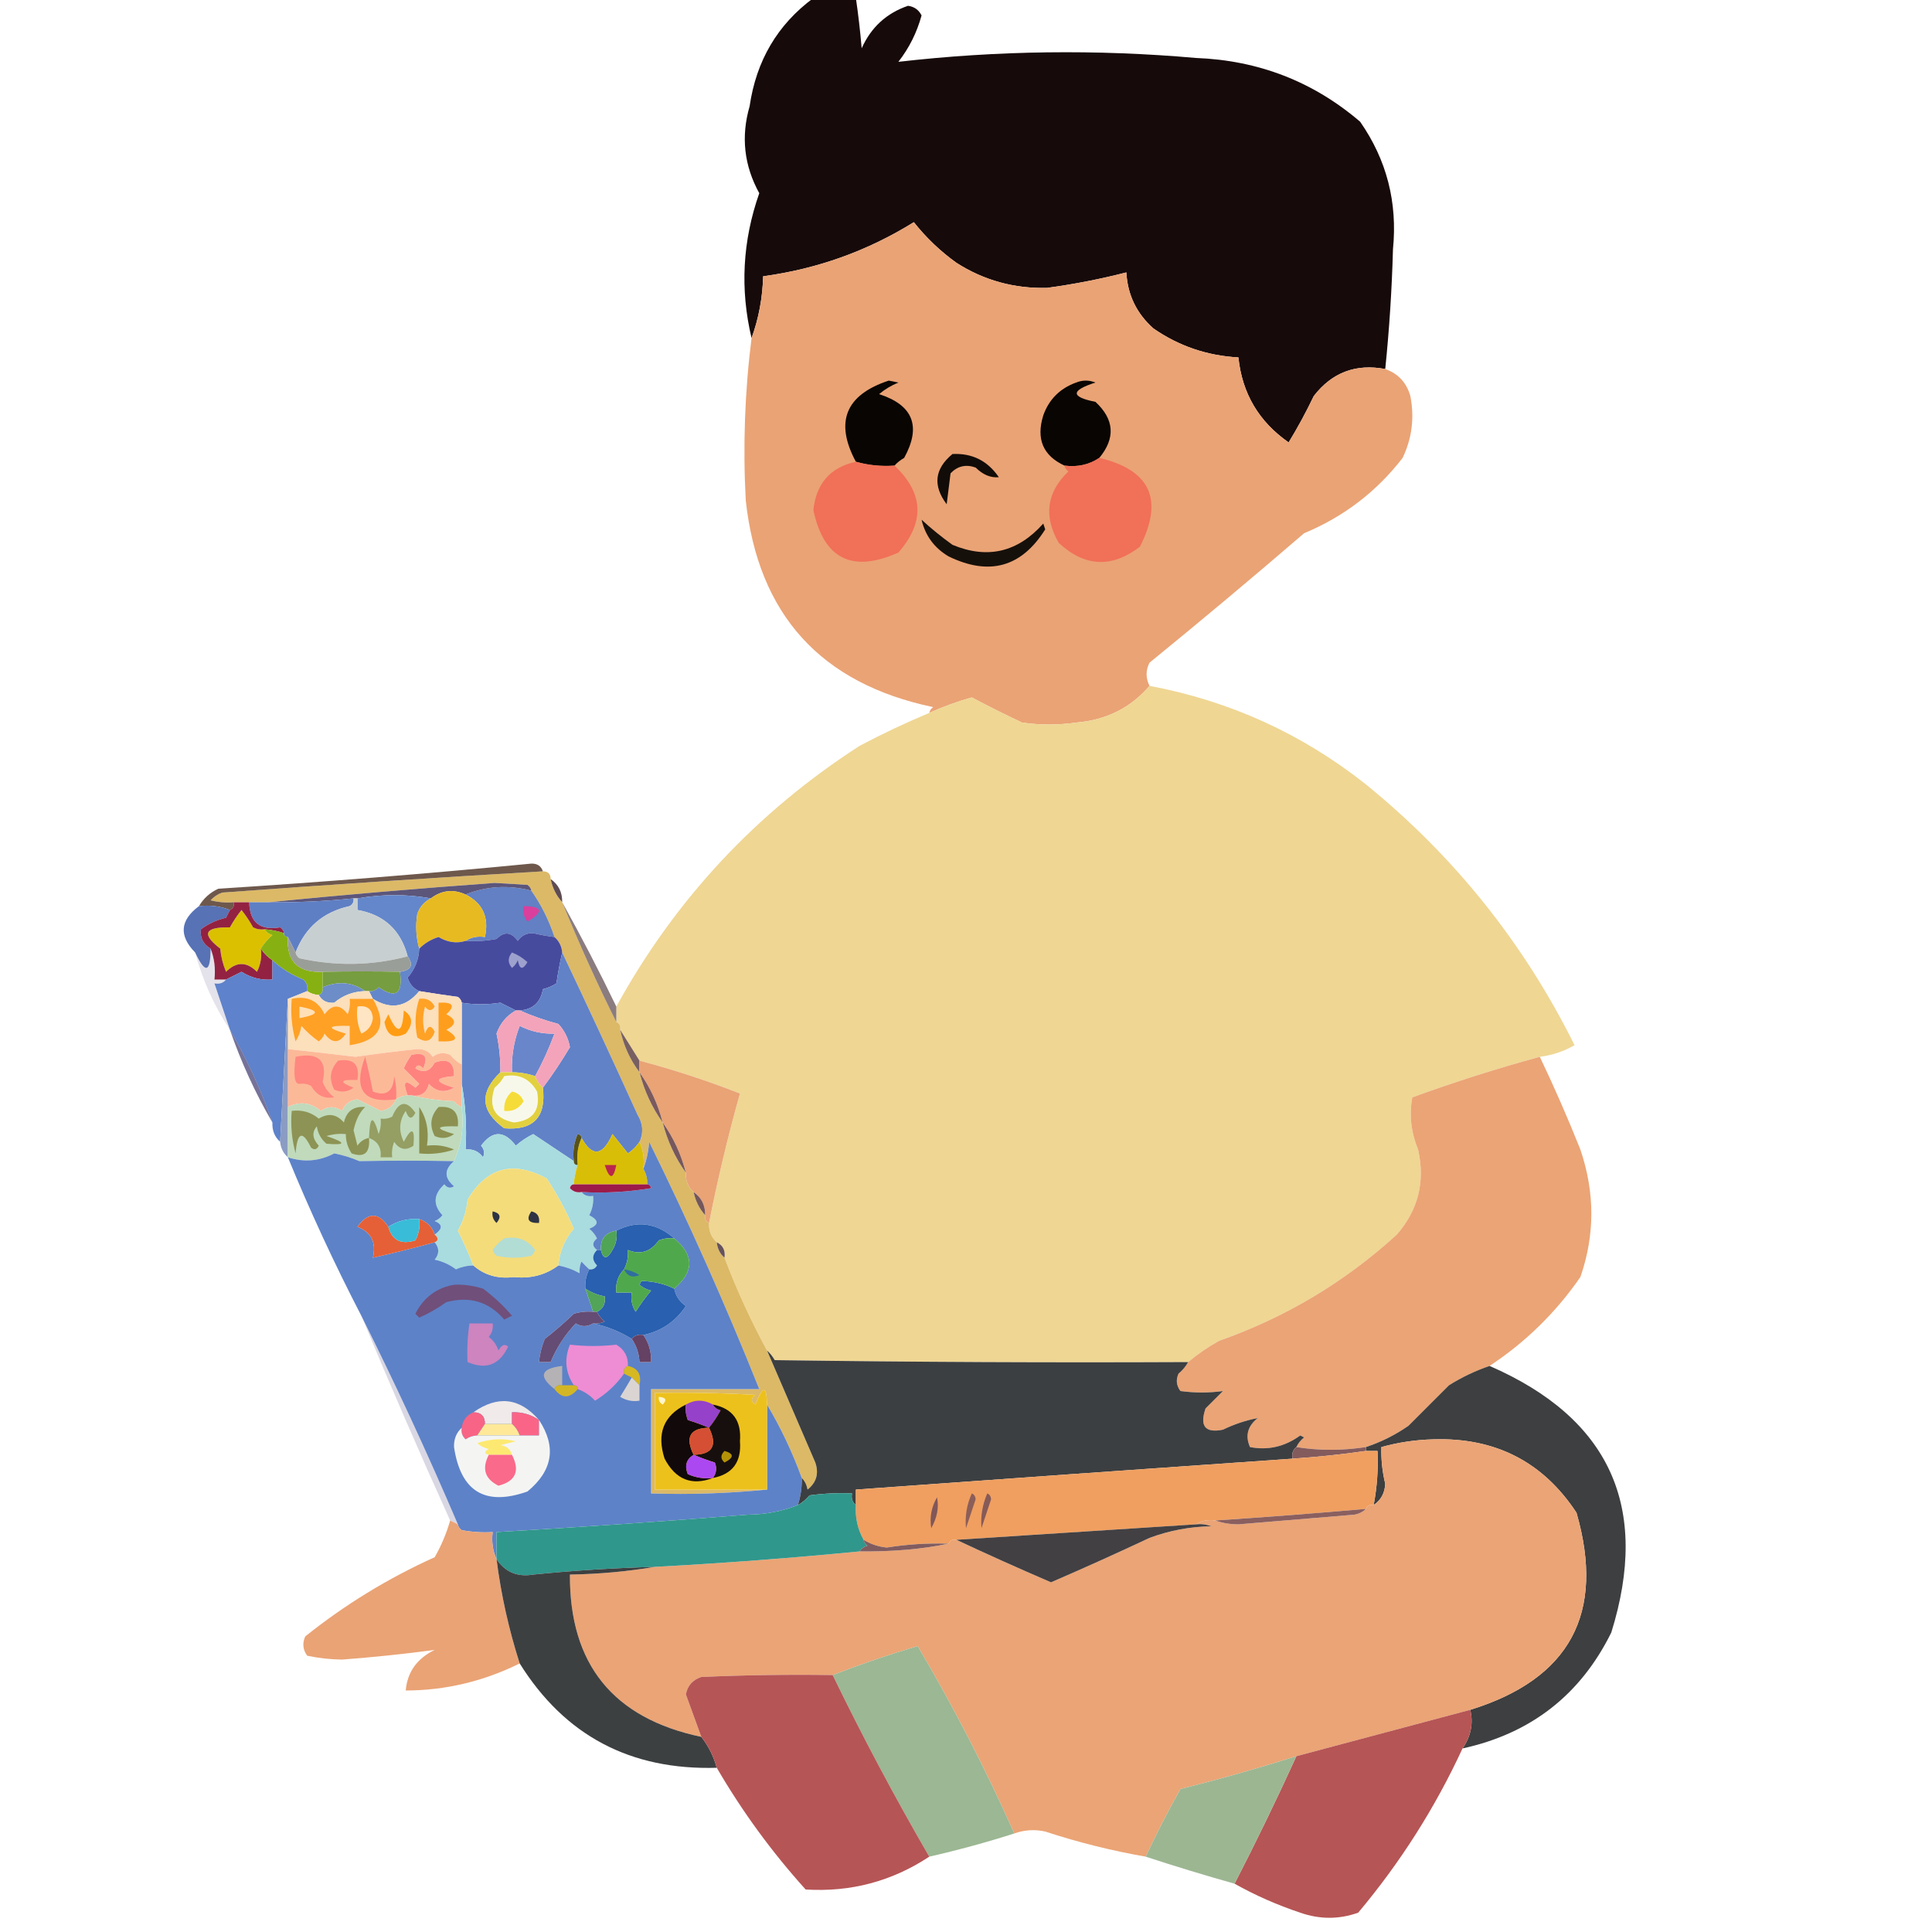 <?xml version="1.0" encoding="UTF-8"?>
<!DOCTYPE svg PUBLIC "-//W3C//DTD SVG 1.1//EN" "http://www.w3.org/Graphics/SVG/1.1/DTD/svg11.dtd">
<svg xmlns="http://www.w3.org/2000/svg" version="1.1" width="500px" height="500px" style="shape-rendering:geometricPrecision; text-rendering:geometricPrecision; image-rendering:optimizeQuality; fill-rule:evenodd; clip-rule:evenodd" xmlns:xlink="http://www.w3.org/1999/xlink">
<g><path style="opacity:0.999" fill="#170a0a" d="M 210.5,-0.5 C 214.167,-0.5 217.833,-0.5 221.5,-0.5C 222.131,3.804 222.631,8.137 223,12.5C 225.434,7.064 229.434,3.397 235,1.5C 236.621,1.725 237.788,2.558 238.5,4C 237.291,8.418 235.291,12.418 232.5,16C 258.081,13.068 283.748,12.734 309.5,15C 325.709,15.619 339.876,21.119 352,31.5C 358.873,41.358 361.707,52.358 360.5,64.5C 360.22,74.864 359.553,85.198 358.5,95.5C 350.874,94.066 344.708,96.399 340,102.5C 338.025,106.632 335.858,110.632 333.5,114.5C 325.794,109.134 321.46,101.801 320.5,92.5C 312.399,92.055 305.066,89.555 298.5,85C 294.144,81.123 291.811,76.289 291.5,70.5C 284.738,72.233 277.904,73.566 271,74.5C 262.451,74.719 254.617,72.553 247.5,68C 243.326,64.992 239.659,61.492 236.5,57.5C 224.539,64.932 211.539,69.599 197.5,71.5C 197.344,77.116 196.344,82.449 194.5,87.5C 191.491,74.846 192.158,62.346 196.5,50C 192.56,42.857 191.727,35.357 194,27.5C 195.717,15.703 201.217,6.37 210.5,-0.5 Z"/></g>
<g><path style="opacity:1" fill="#eaa375" d="M 358.5,95.5 C 361.845,96.68 364.011,99.013 365,102.5C 366.091,108.097 365.424,113.43 363,118.5C 356.256,127.237 347.756,133.737 337.5,138C 324.313,149.355 310.98,160.521 297.5,171.5C 296.481,173.46 296.481,175.46 297.5,177.5C 292.61,183.207 286.276,186.374 278.5,187C 273.833,187.667 269.167,187.667 264.5,187C 260.082,184.922 255.748,182.755 251.5,180.5C 247.709,181.565 244.042,182.899 240.5,184.5C 240.611,183.883 240.944,183.383 241.5,183C 212.394,176.894 196.228,159.061 193,129.5C 192.246,115.45 192.746,101.45 194.5,87.5C 196.344,82.449 197.344,77.116 197.5,71.5C 211.539,69.599 224.539,64.932 236.5,57.5C 239.659,61.492 243.326,64.992 247.5,68C 254.617,72.553 262.451,74.719 271,74.5C 277.904,73.566 284.738,72.233 291.5,70.5C 291.811,76.289 294.144,81.123 298.5,85C 305.066,89.555 312.399,92.055 320.5,92.5C 321.46,101.801 325.794,109.134 333.5,114.5C 335.858,110.632 338.025,106.632 340,102.5C 344.708,96.399 350.874,94.066 358.5,95.5 Z"/></g>
<g><path style="opacity:1" fill="#080503" d="M 284.5,118.5 C 281.877,120.265 278.877,120.932 275.5,120.5C 269.936,117.936 268.102,113.603 270,107.5C 271.474,103.359 274.307,100.526 278.5,99C 280.167,98.333 281.833,98.333 283.5,99C 277.062,101.057 277.062,102.724 283.5,104C 288.398,108.546 288.732,113.38 284.5,118.5 Z"/></g>
<g><path style="opacity:1" fill="#080503" d="M 231.5,120.5 C 228.061,120.747 224.728,120.414 221.5,119.5C 215.979,109.201 218.812,102.201 230,98.5C 230.833,98.667 231.667,98.833 232.5,99C 230.668,99.749 229.001,100.748 227.5,102C 236.32,104.834 238.487,110.334 234,118.5C 233.005,119.066 232.172,119.733 231.5,120.5 Z"/></g>
<g><path style="opacity:1" fill="#110c08" d="M 246.5,117.5 C 251.591,117.246 255.591,119.246 258.5,123.5C 256.39,123.706 254.39,122.873 252.5,121C 249.975,120.104 247.808,120.604 246,122.5C 245.667,125.167 245.333,127.833 245,130.5C 241.362,125.666 241.862,121.333 246.5,117.5 Z"/></g>
<g><path style="opacity:1" fill="#f17058" d="M 221.5,119.5 C 224.728,120.414 228.061,120.747 231.5,120.5C 239.064,127.635 239.397,135.135 232.5,143C 220.525,148.346 213.192,144.68 210.5,132C 211.231,125.11 214.897,120.943 221.5,119.5 Z"/></g>
<g><path style="opacity:1" fill="#f17058" d="M 284.5,118.5 C 297.735,121.641 301.235,129.307 295,141.5C 287.725,147.062 280.725,146.729 274,140.5C 270.024,133.599 270.858,127.432 276.5,122C 275.944,121.617 275.611,121.117 275.5,120.5C 278.877,120.932 281.877,120.265 284.5,118.5 Z"/></g>
<g><path style="opacity:1" fill="#16100b" d="M 238.5,134.5 C 240.934,136.749 243.601,138.916 246.5,141C 255.546,144.77 263.38,142.937 270,135.5C 270.167,136 270.333,136.5 270.5,137C 264.372,146.784 256.038,149.118 245.5,144C 241.798,141.804 239.464,138.637 238.5,134.5 Z"/></g>
<g><path style="opacity:1" fill="#efd693" d="M 297.5,177.5 C 318.308,181.406 336.975,189.906 353.5,203C 376.383,221.601 394.383,244.101 407.5,270.5C 404.696,272.101 401.696,273.101 398.5,273.5C 387.343,276.539 376.343,280.039 365.5,284C 364.666,288.54 365.166,293.04 367,297.5C 368.87,305.815 367.037,313.148 361.5,319.5C 348.049,331.778 332.715,340.945 315.5,347C 312.631,348.596 309.964,350.43 307.5,352.5C 271.832,352.667 236.165,352.5 200.5,352C 199.934,351.005 199.267,350.172 198.5,349.5C 194.323,341.808 190.656,333.808 187.5,325.5C 187.771,323.62 187.104,322.287 185.5,321.5C 184.069,320.22 183.402,318.553 183.5,316.5C 185.721,305.229 188.388,294.062 191.5,283C 182.962,279.654 174.295,276.82 165.5,274.5C 163.833,271.833 162.167,269.167 160.5,266.5C 160.672,265.508 160.338,264.842 159.5,264.5C 159.5,263.167 159.5,261.833 159.5,260.5C 174.738,232.757 195.738,210.257 222.5,193C 228.401,189.882 234.401,187.049 240.5,184.5C 244.042,182.899 247.709,181.565 251.5,180.5C 255.748,182.755 260.082,184.922 264.5,187C 269.167,187.667 273.833,187.667 278.5,187C 286.276,186.374 292.61,183.207 297.5,177.5 Z"/></g>
<g><path style="opacity:1" fill="#dcb966" d="M 140.5,225.5 C 141.833,225.5 142.5,226.167 142.5,227.5C 142.992,229.819 143.992,231.819 145.5,233.5C 149.801,244.101 154.468,254.434 159.5,264.5C 160.338,264.842 160.672,265.508 160.5,266.5C 161.376,270.582 163.043,274.249 165.5,277.5C 166.71,282.251 168.71,286.584 171.5,290.5C 172.71,295.251 174.71,299.584 177.5,303.5C 177.402,305.553 178.069,307.22 179.5,308.5C 179.992,310.819 180.992,312.819 182.5,314.5C 182.328,315.492 182.662,316.158 183.5,316.5C 183.402,318.553 184.069,320.22 185.5,321.5C 185.66,323.153 186.326,324.486 187.5,325.5C 190.656,333.808 194.323,341.808 198.5,349.5C 202.631,359.104 206.798,368.771 211,378.5C 211.969,381.328 211.303,383.662 209,385.5C 208.768,384.263 208.268,383.263 207.5,382.5C 205.056,375.797 202.056,369.463 198.5,363.5C 198.421,358.508 197.421,358.508 195.5,363.5C 194.289,362.726 194.289,361.893 195.5,361C 186.84,360.5 178.173,360.334 169.5,360.5C 169.5,368.833 169.5,377.167 169.5,385.5C 179.167,385.5 188.833,385.5 198.5,385.5C 188.681,386.494 178.681,386.827 168.5,386.5C 168.5,377.5 168.5,368.5 168.5,359.5C 177.833,359.5 187.167,359.5 196.5,359.5C 187.859,337.876 178.359,316.542 168,295.5C 167.814,298.036 167.314,300.369 166.5,302.5C 166.802,299.941 166.468,297.607 165.5,295.5C 166.582,293.177 166.415,290.843 165,288.5C 158.575,274.355 152.075,260.355 145.5,246.5C 145.34,244.847 144.674,243.514 143.5,242.5C 142.054,238.123 140.054,234.123 137.5,230.5C 137.389,229.883 137.056,229.383 136.5,229C 133.667,228.833 130.833,228.667 128,228.5C 108.331,229.918 88.831,231.584 69.5,233.5C 67.833,233.5 66.167,233.5 64.5,233.5C 63.167,233.5 61.833,233.5 60.5,233.5C 58.473,233.662 56.473,233.495 54.5,233C 55.328,232.085 56.328,231.419 57.5,231C 85.159,228.951 112.826,227.118 140.5,225.5 Z"/></g>
<g><path style="opacity:1" fill="#6280c3" d="M 137.5,230.5 C 140.054,234.123 142.054,238.123 143.5,242.5C 141.658,242.277 139.825,241.943 138,241.5C 136.289,241.439 134.956,242.106 134,243.5C 132.312,241.152 130.478,240.985 128.5,243C 125.854,243.497 123.187,243.664 120.5,243.5C 121.919,242.549 123.585,242.216 125.5,242.5C 126.614,237.428 124.947,233.761 120.5,231.5C 125.944,229.311 131.611,228.978 137.5,230.5 Z"/></g>
<g><path style="opacity:1" fill="#5e4c53" d="M 142.5,227.5 C 144.539,228.911 145.539,230.911 145.5,233.5C 143.992,231.819 142.992,229.819 142.5,227.5 Z"/></g>
<g><path style="opacity:1" fill="#6e584c" d="M 140.5,225.5 C 112.826,227.118 85.159,228.951 57.5,231C 56.328,231.419 55.328,232.085 54.5,233C 56.473,233.495 58.473,233.662 60.5,233.5C 60.672,234.492 60.338,235.158 59.5,235.5C 57.052,234.527 54.385,234.194 51.5,234.5C 52.673,232.496 54.34,230.996 56.5,230C 83.545,228.289 110.545,226.122 137.5,223.5C 139.038,223.453 140.038,224.12 140.5,225.5 Z"/></g>
<g><path style="opacity:1" fill="#5c567b" d="M 137.5,230.5 C 131.611,228.978 125.944,229.311 120.5,231.5C 117.306,230.048 114.306,230.381 111.5,232.5C 105.322,231.383 98.989,231.383 92.5,232.5C 92.167,232.5 91.833,232.5 91.5,232.5C 84.191,233.248 76.858,233.582 69.5,233.5C 88.831,231.584 108.331,229.918 128,228.5C 130.833,228.667 133.667,228.833 136.5,229C 137.056,229.383 137.389,229.883 137.5,230.5 Z"/></g>
<g><path style="opacity:1" fill="#6487cb" d="M 111.5,232.5 C 109.827,233.343 108.66,234.676 108,236.5C 107.505,239.531 107.671,242.531 108.5,245.5C 108.385,248.342 107.385,250.842 105.5,253C 105.978,254.642 106.978,255.809 108.5,256.5C 105.083,260.688 101.083,261.355 96.5,258.5C 96.167,257.833 95.833,257.167 95.5,256.5C 96.496,256.586 97.329,256.252 98,255.5C 102.489,258.543 104.322,257.209 103.5,251.5C 106.431,251.09 107.097,249.756 105.5,247.5C 103.706,240.704 99.372,236.704 92.5,235.5C 92.5,234.5 92.5,233.5 92.5,232.5C 98.989,231.383 105.322,231.383 111.5,232.5 Z"/></g>
<g><path style="opacity:1" fill="#e8ba22" d="M 120.5,231.5 C 124.947,233.761 126.614,237.428 125.5,242.5C 123.585,242.216 121.919,242.549 120.5,243.5C 118.178,244.225 115.845,243.892 113.5,242.5C 111.577,243.092 109.911,244.092 108.5,245.5C 107.671,242.531 107.505,239.531 108,236.5C 108.66,234.676 109.827,233.343 111.5,232.5C 114.306,230.381 117.306,230.048 120.5,231.5 Z"/></g>
<g><path style="opacity:1" fill="#5f7fc4" d="M 91.5,232.5 C 91.631,233.376 91.297,234.043 90.5,234.5C 83.656,236.014 78.989,240.014 76.5,246.5C 75.833,245.167 75.167,243.833 74.5,242.5C 73.833,242.5 73.5,242.167 73.5,241.5C 73.389,240.883 73.056,240.383 72.5,240C 67.265,240.873 64.598,238.706 64.5,233.5C 66.167,233.5 67.833,233.5 69.5,233.5C 76.858,233.582 84.191,233.248 91.5,232.5 Z"/></g>
<g><path style="opacity:1" fill="#da3f9d" d="M 135.5,234.5 C 140.467,234.584 140.8,235.918 136.5,238.5C 135.571,237.311 135.238,235.978 135.5,234.5 Z"/></g>
<g><path style="opacity:1" fill="#5772b5" d="M 51.5,234.5 C 54.385,234.194 57.052,234.527 59.5,235.5C 59.196,236.15 58.863,236.817 58.5,237.5C 56.083,238.072 53.916,239.072 52,240.5C 51.72,242.672 52.553,244.339 54.5,245.5C 54.48,251.794 53.146,252.127 50.5,246.5C 46.248,242.159 46.581,238.159 51.5,234.5 Z"/></g>
<g><path style="opacity:1" fill="#dbc000" d="M 68.5,240.5 C 68.918,241.222 69.584,241.722 70.5,242C 69.29,243.039 68.29,244.206 67.5,245.5C 67.799,247.604 67.466,249.604 66.5,251.5C 63.833,248.833 61.167,248.833 58.5,251.5C 57.692,249.577 57.192,247.577 57,245.5C 52.074,241.72 52.908,239.887 59.5,240C 60.376,238.414 61.376,236.914 62.5,235.5C 63.624,236.914 64.624,238.414 65.5,240C 66.448,240.483 67.448,240.649 68.5,240.5 Z"/></g>
<g><path style="opacity:1" fill="#c8cfd1" d="M 91.5,232.5 C 91.833,232.5 92.167,232.5 92.5,232.5C 92.5,233.5 92.5,234.5 92.5,235.5C 99.372,236.704 103.706,240.704 105.5,247.5C 96.258,249.926 86.925,250.093 77.5,248C 76.944,247.617 76.611,247.117 76.5,246.5C 78.989,240.014 83.656,236.014 90.5,234.5C 91.297,234.043 91.631,233.376 91.5,232.5 Z"/></g>
<g><path style="opacity:1" fill="#932242" d="M 60.5,233.5 C 61.833,233.5 63.167,233.5 64.5,233.5C 64.598,238.706 67.265,240.873 72.5,240C 73.056,240.383 73.389,240.883 73.5,241.5C 71.883,240.962 70.216,240.629 68.5,240.5C 67.448,240.649 66.448,240.483 65.5,240C 64.624,238.414 63.624,236.914 62.5,235.5C 61.376,236.914 60.376,238.414 59.5,240C 52.908,239.887 52.074,241.72 57,245.5C 57.192,247.577 57.692,249.577 58.5,251.5C 61.167,248.833 63.833,248.833 66.5,251.5C 67.466,249.604 67.799,247.604 67.5,245.5C 68.272,246.694 69.272,247.694 70.5,248.5C 70.5,250.167 70.5,251.833 70.5,253.5C 67.61,253.722 64.943,253.055 62.5,251.5C 61.14,252.18 59.807,252.847 58.5,253.5C 57.5,253.5 56.5,253.5 55.5,253.5C 55.806,250.615 55.473,247.948 54.5,245.5C 52.553,244.339 51.72,242.672 52,240.5C 53.916,239.072 56.083,238.072 58.5,237.5C 58.863,236.817 59.196,236.15 59.5,235.5C 60.338,235.158 60.672,234.492 60.5,233.5 Z"/></g>
<g><path style="opacity:1" fill="#87b112" d="M 68.5,240.5 C 70.216,240.629 71.883,240.962 73.5,241.5C 73.5,242.167 73.833,242.5 74.5,242.5C 74.121,248.787 77.121,251.787 83.5,251.5C 83.5,252.833 83.5,254.167 83.5,255.5C 83.672,256.492 83.338,257.158 82.5,257.5C 81.391,257.443 80.391,257.11 79.5,256.5C 79.719,255.325 79.386,254.325 78.5,253.5C 75.469,252.323 72.802,250.656 70.5,248.5C 69.272,247.694 68.272,246.694 67.5,245.5C 68.29,244.206 69.29,243.039 70.5,242C 69.584,241.722 68.918,241.222 68.5,240.5 Z"/></g>
<g><path style="opacity:1" fill="#474b9e" d="M 143.5,242.5 C 144.674,243.514 145.34,244.847 145.5,246.5C 144.895,249.127 144.395,251.793 144,254.5C 142.933,255.191 141.766,255.691 140.5,256C 139.9,259.436 137.9,261.269 134.5,261.5C 134.167,261.5 133.833,261.5 133.5,261.5C 132.193,260.847 130.86,260.18 129.5,259.5C 126.035,260.036 122.702,260.036 119.5,259.5C 119.389,258.883 119.056,258.383 118.5,258C 115.146,257.545 111.813,257.045 108.5,256.5C 106.978,255.809 105.978,254.642 105.5,253C 107.385,250.842 108.385,248.342 108.5,245.5C 109.911,244.092 111.577,243.092 113.5,242.5C 115.845,243.892 118.178,244.225 120.5,243.5C 123.187,243.664 125.854,243.497 128.5,243C 130.478,240.985 132.312,241.152 134,243.5C 134.956,242.106 136.289,241.439 138,241.5C 139.825,241.943 141.658,242.277 143.5,242.5 Z"/></g>
<g><path style="opacity:0.757" fill="#655256" d="M 145.5,233.5 C 150.437,242.374 155.104,251.374 159.5,260.5C 159.5,261.833 159.5,263.167 159.5,264.5C 154.468,254.434 149.801,244.101 145.5,233.5 Z"/></g>
<g><path style="opacity:1" fill="#9da1cd" d="M 132.5,246.5 C 133.973,247.072 135.307,247.905 136.5,249C 135.285,251.096 134.451,250.929 134,248.5C 133.692,249.308 133.192,249.975 132.5,250.5C 131.374,249.192 131.374,247.858 132.5,246.5 Z"/></g>
<g><path style="opacity:1" fill="#5e82cb" d="M 70.5,248.5 C 72.802,250.656 75.469,252.323 78.5,253.5C 79.386,254.325 79.719,255.325 79.5,256.5C 77.833,257.167 76.167,257.833 74.5,258.5C 73.833,270.833 73.167,283.167 72.5,295.5C 71.069,294.22 70.402,292.553 70.5,290.5C 67.593,282.097 63.927,274.097 59.5,266.5C 58.167,262.5 56.833,258.5 55.5,254.5C 56.791,254.737 57.791,254.404 58.5,253.5C 59.807,252.847 61.14,252.18 62.5,251.5C 64.943,253.055 67.61,253.722 70.5,253.5C 70.5,251.833 70.5,250.167 70.5,248.5 Z"/></g>
<g><path style="opacity:1" fill="#9a9e98" d="M 74.5,242.5 C 75.167,243.833 75.833,245.167 76.5,246.5C 76.611,247.117 76.944,247.617 77.5,248C 86.925,250.093 96.258,249.926 105.5,247.5C 107.097,249.756 106.431,251.09 103.5,251.5C 97.057,251.356 90.39,251.356 83.5,251.5C 77.121,251.787 74.121,248.787 74.5,242.5 Z"/></g>
<g><path style="opacity:1" fill="#6182c7" d="M 145.5,246.5 C 152.075,260.355 158.575,274.355 165,288.5C 166.415,290.843 166.582,293.177 165.5,295.5C 164.735,296.66 163.735,297.66 162.5,298.5C 161.167,296.833 159.833,295.167 158.5,293.5C 155.968,299.192 153.301,299.526 150.5,294.5C 150.44,293.957 150.107,293.624 149.5,293.5C 148.526,295.743 148.192,298.076 148.5,300.5C 145.025,298.183 141.525,295.85 138,293.5C 136.374,294.289 134.874,295.289 133.5,296.5C 130.453,292.524 127.453,292.524 124.5,296.5C 125.326,297.451 125.492,298.451 125,299.5C 123.89,297.963 122.39,297.297 120.5,297.5C 120.822,291.642 120.489,285.975 119.5,280.5C 119.5,278.833 119.5,277.167 119.5,275.5C 119.5,270.167 119.5,264.833 119.5,259.5C 122.702,260.036 126.035,260.036 129.5,259.5C 130.86,260.18 132.193,260.847 133.5,261.5C 131.087,262.874 129.421,264.874 128.5,267.5C 129.21,270.799 129.543,274.133 129.5,277.5C 124.017,282.734 124.35,287.567 130.5,292C 138.053,292.613 141.386,289.113 140.5,281.5C 142.993,278.161 145.326,274.661 147.5,271C 147.066,268.684 146.066,266.684 144.5,265C 140.972,264.054 137.639,262.887 134.5,261.5C 137.9,261.269 139.9,259.436 140.5,256C 141.766,255.691 142.933,255.191 144,254.5C 144.395,251.793 144.895,249.127 145.5,246.5 Z"/></g>
<g><path style="opacity:1" fill="#769d3f" d="M 103.5,251.5 C 104.322,257.209 102.489,258.543 98,255.5C 97.329,256.252 96.496,256.586 95.5,256.5C 95.167,256.5 94.833,256.5 94.5,256.5C 91.229,254.158 87.562,253.824 83.5,255.5C 83.5,254.167 83.5,252.833 83.5,251.5C 90.39,251.356 97.057,251.356 103.5,251.5 Z"/></g>
<g><path style="opacity:1" fill="#6c8dc7" d="M 94.5,256.5 C 91.439,256.587 88.773,257.587 86.5,259.5C 84.645,259.66 83.312,258.993 82.5,257.5C 83.338,257.158 83.672,256.492 83.5,255.5C 87.562,253.824 91.229,254.158 94.5,256.5 Z"/></g>
<g><path style="opacity:0.141" fill="#423f73" d="M 54.5,245.5 C 55.473,247.948 55.806,250.615 55.5,253.5C 56.5,253.5 57.5,253.5 58.5,253.5C 57.791,254.404 56.791,254.737 55.5,254.5C 56.833,258.5 58.167,262.5 59.5,266.5C 55.435,260.365 52.435,253.699 50.5,246.5C 53.146,252.127 54.48,251.794 54.5,245.5 Z"/></g>
<g><path style="opacity:1" fill="#fcdfbb" d="M 79.5,256.5 C 80.391,257.11 81.391,257.443 82.5,257.5C 83.312,258.993 84.645,259.66 86.5,259.5C 88.773,257.587 91.439,256.587 94.5,256.5C 94.833,256.5 95.167,256.5 95.5,256.5C 95.833,257.167 96.167,257.833 96.5,258.5C 101.083,261.355 105.083,260.688 108.5,256.5C 111.813,257.045 115.146,257.545 118.5,258C 119.056,258.383 119.389,258.883 119.5,259.5C 119.5,264.833 119.5,270.167 119.5,275.5C 118.373,274.878 117.373,274.045 116.5,273C 114.888,272.28 113.388,272.446 112,273.5C 111.044,272.106 109.711,271.439 108,271.5C 102.606,272.066 97.272,272.733 92,273.5C 86.339,272.817 80.505,272.151 74.5,271.5C 74.5,267.167 74.5,262.833 74.5,258.5C 76.167,257.833 77.833,257.167 79.5,256.5 Z"/></g>
<g><path style="opacity:1" fill="#ff9e1c" d="M 113.5,259.5 C 117.257,259.286 117.924,260.286 115.5,262.5C 118.167,263.833 118.167,265.167 115.5,266.5C 119.11,268.712 118.443,269.712 113.5,269.5C 113.5,266.167 113.5,262.833 113.5,259.5 Z"/></g>
<g><path style="opacity:1" fill="#ffa125" d="M 96.5,258.5 C 100.4,265.296 98.4,269.296 90.5,270.5C 90.5,268.833 90.5,267.167 90.5,265.5C 84.676,265.347 84.343,266.013 89.5,267.5C 87.764,270.105 85.931,270.105 84,267.5C 83.692,268.308 83.192,268.975 82.5,269.5C 80.851,268.352 79.351,267.019 78,265.5C 77.781,266.938 77.281,268.271 76.5,269.5C 75.511,265.893 75.177,262.226 75.5,258.5C 79.49,257.616 82.323,258.949 84,262.5C 86,259.833 88,259.833 90,262.5C 90.49,261.207 90.657,259.873 90.5,258.5C 92.5,258.5 94.5,258.5 96.5,258.5 Z"/></g>
<g><path style="opacity:1" fill="#ffe5c3" d="M 92.5,260.5 C 94.948,260.085 96.281,261.085 96.5,263.5C 96.272,265.397 95.272,266.73 93.5,267.5C 92.526,265.257 92.192,262.924 92.5,260.5 Z"/></g>
<g><path style="opacity:1" fill="#ffe0b7" d="M 77.5,260.5 C 82.833,261.5 82.833,262.5 77.5,263.5C 77.5,262.5 77.5,261.5 77.5,260.5 Z"/></g>
<g><path style="opacity:1" fill="#ff9c13" d="M 104.5,261.5 C 106.847,263.03 107.014,265.03 105,267.5C 101.958,268.986 100.125,267.986 99.5,264.5C 99.833,263.833 100.167,263.167 100.5,262.5C 102.858,267.839 104.191,267.506 104.5,261.5 Z"/></g>
<g><path style="opacity:1" fill="#ffa226" d="M 108.5,258.5 C 110.346,258.222 111.68,258.889 112.5,260.5C 111.726,261.711 110.893,261.711 110,260.5C 109.333,262.833 109.333,265.167 110,267.5C 110.743,265.355 111.576,265.189 112.5,267C 111.667,269.5 110.167,270 108,268.5C 107.253,265.076 107.42,261.743 108.5,258.5 Z"/></g>
<g><path style="opacity:1" fill="#6986cb" d="M 138.5,278.5 C 136.565,277.85 134.565,277.517 132.5,277.5C 132.33,273.355 132.997,269.355 134.5,265.5C 137.333,266.933 140.333,267.6 143.5,267.5C 142.092,271.313 140.426,274.98 138.5,278.5 Z"/></g>
<g><path style="opacity:1" fill="#785f61" d="M 160.5,266.5 C 162.167,269.167 163.833,271.833 165.5,274.5C 165.5,275.5 165.5,276.5 165.5,277.5C 163.043,274.249 161.376,270.582 160.5,266.5 Z"/></g>
<g><path style="opacity:1" fill="#f3a4ba" d="M 133.5,261.5 C 133.833,261.5 134.167,261.5 134.5,261.5C 137.639,262.887 140.972,264.054 144.5,265C 146.066,266.684 147.066,268.684 147.5,271C 145.326,274.661 142.993,278.161 140.5,281.5C 139.599,280.71 138.932,279.71 138.5,278.5C 140.426,274.98 142.092,271.313 143.5,267.5C 140.333,267.6 137.333,266.933 134.5,265.5C 132.997,269.355 132.33,273.355 132.5,277.5C 131.5,277.5 130.5,277.5 129.5,277.5C 129.543,274.133 129.21,270.799 128.5,267.5C 129.421,264.874 131.087,262.874 133.5,261.5 Z"/></g>
<g><path style="opacity:0.694" fill="#3a366e" d="M 59.5,266.5 C 63.927,274.097 67.593,282.097 70.5,290.5C 66.073,282.903 62.407,274.903 59.5,266.5 Z"/></g>
<g><path style="opacity:1" fill="#fcb998" d="M 74.5,271.5 C 80.505,272.151 86.339,272.817 92,273.5C 97.272,272.733 102.606,272.066 108,271.5C 109.711,271.439 111.044,272.106 112,273.5C 113.388,272.446 114.888,272.28 116.5,273C 117.373,274.045 118.373,274.878 119.5,275.5C 119.5,277.167 119.5,278.833 119.5,280.5C 119.5,282.5 119.5,284.5 119.5,286.5C 118.711,286.217 118.044,285.717 117.5,285C 113.644,284.823 109.977,284.323 106.5,283.5C 108.911,283.863 110.411,282.863 111,280.5C 112.884,282.576 115.051,282.91 117.5,281.5C 112.306,279.942 112.306,278.942 117.5,278.5C 117.592,274.929 115.926,273.762 112.5,275C 111.296,277.277 109.63,277.777 107.5,276.5C 107.938,275.494 108.604,275.494 109.5,276.5C 110.914,273.41 109.914,272.243 106.5,273C 105.707,274.085 105.04,275.252 104.5,276.5C 105.833,277.833 107.167,279.167 108.5,280.5C 108.167,280.833 107.833,281.167 107.5,281.5C 104.789,279.195 104.122,279.862 105.5,283.5C 104.391,283.557 103.391,283.89 102.5,284.5C 101.751,286.246 100.417,287.246 98.5,287.5C 96.5,286.5 94.5,285.5 92.5,284.5C 90.603,284.728 89.27,285.728 88.5,287.5C 86.629,286.233 84.796,286.233 83,287.5C 80.376,285.301 77.542,284.968 74.5,286.5C 74.5,281.5 74.5,276.5 74.5,271.5 Z"/></g>
<g><path style="opacity:1" fill="#ff8880" d="M 76.5,273.5 C 82.443,272.281 84.777,274.447 83.5,280C 84.101,281.605 85.101,282.938 86.5,284C 83.906,284.449 81.906,283.449 80.5,281C 79.552,280.517 78.552,280.351 77.5,280.5C 76.22,280.637 75.887,278.303 76.5,273.5 Z"/></g>
<g><path style="opacity:1" fill="#8b9cc3" d="M 74.5,258.5 C 74.5,262.833 74.5,267.167 74.5,271.5C 74.5,276.5 74.5,281.5 74.5,286.5C 74.5,290.833 74.5,295.167 74.5,299.5C 73.326,298.486 72.66,297.153 72.5,295.5C 73.167,283.167 73.833,270.833 74.5,258.5 Z"/></g>
<g><path style="opacity:1" fill="#fe857e" d="M 87.5,274.5 C 91.5,273.833 93.167,275.5 92.5,279.5C 87.959,279.331 87.626,279.998 91.5,281.5C 89.925,282.631 88.259,282.798 86.5,282C 85.082,279.257 85.416,276.757 87.5,274.5 Z"/></g>
<g><path style="opacity:1" fill="#e9a375" d="M 165.5,274.5 C 174.295,276.82 182.962,279.654 191.5,283C 188.388,294.062 185.721,305.229 183.5,316.5C 182.662,316.158 182.328,315.492 182.5,314.5C 182.539,311.911 181.539,309.911 179.5,308.5C 178.069,307.22 177.402,305.553 177.5,303.5C 176.29,298.749 174.29,294.416 171.5,290.5C 170.29,285.749 168.29,281.416 165.5,277.5C 165.5,276.5 165.5,275.5 165.5,274.5 Z"/></g>
<g><path style="opacity:1" fill="#eba475" d="M 398.5,273.5 C 402.246,281.331 405.746,289.331 409,297.5C 412.783,308.634 412.783,319.634 409,330.5C 402.624,339.71 394.791,347.376 385.5,353.5C 381.809,354.762 378.309,356.429 375,358.5C 371.522,361.978 368.022,365.478 364.5,369C 361.048,371.393 357.381,373.226 353.5,374.5C 347.335,375.439 341.335,375.439 335.5,374.5C 335.953,373.542 336.619,372.708 337.5,372C 337.167,371.833 336.833,371.667 336.5,371.5C 332.489,374.403 328.156,375.403 323.5,374.5C 322.212,371.572 322.879,369.072 325.5,367C 322.474,367.564 319.474,368.564 316.5,370C 311.917,370.934 310.417,369.1 312,364.5C 313.5,363 315,361.5 316.5,360C 312.908,360.502 309.241,360.502 305.5,360C 304.446,358.612 304.28,357.112 305,355.5C 306.045,354.627 306.878,353.627 307.5,352.5C 309.964,350.43 312.631,348.596 315.5,347C 332.715,340.945 348.049,331.778 361.5,319.5C 367.037,313.148 368.87,305.815 367,297.5C 365.166,293.04 364.666,288.54 365.5,284C 376.343,280.039 387.343,276.539 398.5,273.5 Z"/></g>
<g><path style="opacity:1" fill="#fe827d" d="M 102.5,284.5 C 94.016,285.644 91.349,281.978 94.5,273.5C 95.248,276.497 95.915,279.497 96.5,282.5C 99.982,283.823 101.815,282.49 102,278.5C 102.495,280.473 102.662,282.473 102.5,284.5 Z"/></g>
<g><path style="opacity:1" fill="#e2d03f" d="M 129.5,277.5 C 130.5,277.5 131.5,277.5 132.5,277.5C 134.565,277.517 136.565,277.85 138.5,278.5C 138.932,279.71 139.599,280.71 140.5,281.5C 141.386,289.113 138.053,292.613 130.5,292C 124.35,287.567 124.017,282.734 129.5,277.5 Z"/></g>
<g><path style="opacity:1" fill="#f8f8ea" d="M 130.5,278.5 C 134.273,277.822 137.106,279.156 139,282.5C 139.917,287.327 137.917,289.994 133,290.5C 127.996,289.501 126.33,286.501 128,281.5C 129.045,280.627 129.878,279.627 130.5,278.5 Z"/></g>
<g><path style="opacity:1" fill="#fe837e" d="M 106.5,283.5 C 106.167,283.5 105.833,283.5 105.5,283.5C 104.122,279.862 104.789,279.195 107.5,281.5C 107.833,281.167 108.167,280.833 108.5,280.5C 107.167,279.167 105.833,277.833 104.5,276.5C 105.04,275.252 105.707,274.085 106.5,273C 109.914,272.243 110.914,273.41 109.5,276.5C 108.604,275.494 107.938,275.494 107.5,276.5C 109.63,277.777 111.296,277.277 112.5,275C 115.926,273.762 117.592,274.929 117.5,278.5C 112.306,278.942 112.306,279.942 117.5,281.5C 115.051,282.91 112.884,282.576 111,280.5C 110.411,282.863 108.911,283.863 106.5,283.5 Z"/></g>
<g><path style="opacity:1" fill="#f6dc38" d="M 132.5,282.5 C 133.922,282.75 134.922,283.583 135.5,285C 134.383,286.892 132.716,287.725 130.5,287.5C 130.365,285.446 131.032,283.779 132.5,282.5 Z"/></g>
<g><path style="opacity:1" fill="#7a5a5e" d="M 165.5,277.5 C 168.29,281.416 170.29,285.749 171.5,290.5C 168.71,286.584 166.71,282.251 165.5,277.5 Z"/></g>
<g><path style="opacity:1" fill="#a8dcde" d="M 119.5,280.5 C 120.489,285.975 120.822,291.642 120.5,297.5C 122.39,297.297 123.89,297.963 125,299.5C 125.492,298.451 125.326,297.451 124.5,296.5C 127.453,292.524 130.453,292.524 133.5,296.5C 134.874,295.289 136.374,294.289 138,293.5C 141.525,295.85 145.025,298.183 148.5,300.5C 148.5,301.167 148.833,301.5 149.5,301.5C 148.962,303.117 148.629,304.784 148.5,306.5C 147.957,306.56 147.624,306.893 147.5,307.5C 148.325,308.386 149.325,308.719 150.5,308.5C 151.209,309.404 152.209,309.737 153.5,309.5C 153.643,311.262 153.309,312.929 152.5,314.5C 155.028,315.816 155.028,316.983 152.5,318C 153.357,318.689 154.023,319.522 154.5,320.5C 153.209,321.527 153.209,322.527 154.5,323.5C 153.193,324.802 153.193,326.135 154.5,327.5C 154.043,328.298 153.376,328.631 152.5,328.5C 151.849,327.909 151.182,327.243 150.5,326.5C 150.089,327.262 149.923,328.262 150,329.5C 148.275,328.536 146.441,327.869 144.5,327.5C 144.83,323.839 146.163,320.672 148.5,318C 146.57,313.492 144.237,309.158 141.5,305C 132.802,300.265 125.968,302.099 121,310.5C 120.727,313.393 119.893,316.06 118.5,318.5C 119.986,321.47 121.32,324.47 122.5,327.5C 120.94,327.519 119.44,327.852 118,328.5C 116.349,327.258 114.515,326.424 112.5,326C 113.728,324.51 113.728,323.01 112.5,321.5C 113.506,321.062 113.506,320.396 112.5,319.5C 114.603,318.02 114.603,316.853 112.5,316C 113.308,315.692 113.975,315.192 114.5,314.5C 112.004,311.767 112.17,309.1 115,306.5C 115.718,307.451 116.551,307.617 117.5,307C 114.939,304.844 114.939,302.677 117.5,300.5C 119.436,296.285 120.103,291.619 119.5,286.5C 119.5,284.5 119.5,282.5 119.5,280.5 Z"/></g>
<g><path style="opacity:1" fill="#76575d" d="M 171.5,290.5 C 174.29,294.416 176.29,298.749 177.5,303.5C 174.71,299.584 172.71,295.251 171.5,290.5 Z"/></g>
<g><path style="opacity:1" fill="#d9be07" d="M 165.5,295.5 C 166.468,297.607 166.802,299.941 166.5,302.5C 167.234,303.708 167.567,305.041 167.5,306.5C 161.167,306.5 154.833,306.5 148.5,306.5C 148.629,304.784 148.962,303.117 149.5,301.5C 149.198,298.941 149.532,296.607 150.5,294.5C 153.301,299.526 155.968,299.192 158.5,293.5C 159.833,295.167 161.167,296.833 162.5,298.5C 163.735,297.66 164.735,296.66 165.5,295.5 Z"/></g>
<g><path style="opacity:1" fill="#c0dabb" d="M 105.5,283.5 C 105.833,283.5 106.167,283.5 106.5,283.5C 109.977,284.323 113.644,284.823 117.5,285C 118.044,285.717 118.711,286.217 119.5,286.5C 120.103,291.619 119.436,296.285 117.5,300.5C 109.236,300.34 101.069,300.34 93,300.5C 90.921,299.597 88.754,298.931 86.5,298.5C 82.643,300.527 78.643,300.861 74.5,299.5C 74.5,295.167 74.5,290.833 74.5,286.5C 77.542,284.968 80.376,285.301 83,287.5C 84.796,286.233 86.629,286.233 88.5,287.5C 89.27,285.728 90.603,284.728 92.5,284.5C 94.5,285.5 96.5,286.5 98.5,287.5C 100.417,287.246 101.751,286.246 102.5,284.5C 103.391,283.89 104.391,283.557 105.5,283.5 Z"/></g>
<g><path style="opacity:1" fill="#959e63" d="M 95.5,294.5 C 95.709,288.739 96.542,288.406 98,293.5C 98.49,292.207 98.657,290.873 98.5,289.5C 99.552,289.649 100.552,289.483 101.5,289C 103.192,284.97 105.192,284.636 107.5,288C 106.576,289.811 105.743,289.645 105,287.5C 103.287,290.015 103.12,292.682 104.5,295.5C 106.57,291.59 107.404,291.923 107,296.5C 105.062,297.86 103.396,297.527 102,295.5C 101.51,296.793 101.343,298.127 101.5,299.5C 100.5,299.5 99.5,299.5 98.5,299.5C 98.759,297.011 97.759,295.344 95.5,294.5 Z"/></g>
<g><path style="opacity:1" fill="#8d9354" d="M 95.5,294.5 C 95.809,298.343 94.309,299.676 91,298.5C 89.991,296.975 89.491,295.308 89.5,293.5C 87.801,293.34 86.134,293.506 84.5,294C 89.623,295.753 89.623,296.42 84.5,296C 83.107,294.829 82.273,293.329 82,291.5C 80.672,293.022 80.838,294.689 82.5,296.5C 81.998,297.521 81.332,297.688 80.5,297C 78.266,292.446 76.933,292.946 76.5,298.5C 75.511,294.893 75.177,291.226 75.5,287.5C 78.157,287.162 80.49,287.829 82.5,289.5C 84.969,287.993 87.135,288.327 89,290.5C 89.687,287.574 91.52,286.241 94.5,286.5C 93.099,287.788 92.099,289.788 91.5,292.5C 91.833,293.833 92.167,295.167 92.5,296.5C 93.265,295.388 94.265,294.721 95.5,294.5 Z"/></g>
<g><path style="opacity:1" fill="#8c9151" d="M 113.5,286.5 C 117.151,286.162 118.817,287.828 118.5,291.5C 112.676,291.347 112.343,292.013 117.5,293.5C 115.926,294.631 114.259,294.798 112.5,294C 111.083,291.257 111.416,288.757 113.5,286.5 Z"/></g>
<g><path style="opacity:1" fill="#8a8e4d" d="M 108.5,286.5 C 110.402,289.337 111.069,292.671 110.5,296.5C 112.924,296.192 115.257,296.526 117.5,297.5C 114.572,298.484 111.572,298.817 108.5,298.5C 108.5,294.5 108.5,290.5 108.5,286.5 Z"/></g>
<g><path style="opacity:1" fill="#5d82c8" d="M 198.5,385.5 C 198.5,378.167 198.5,370.833 198.5,363.5C 202.056,369.463 205.056,375.797 207.5,382.5C 207.552,384.903 207.219,387.236 206.5,389.5C 202.46,391.117 198.127,391.95 193.5,392C 171.845,393.73 150.178,395.23 128.5,396.5C 128.5,398.833 128.5,401.167 128.5,403.5C 127.532,401.393 127.198,399.059 127.5,396.5C 124.813,396.664 122.146,396.497 119.5,396C 118.944,395.617 118.611,395.117 118.5,394.5C 110.677,376.191 102.343,358.191 93.5,340.5C 86.611,327.2 80.277,313.534 74.5,299.5C 78.643,300.861 82.643,300.527 86.5,298.5C 88.754,298.931 90.921,299.597 93,300.5C 101.069,300.34 109.236,300.34 117.5,300.5C 114.939,302.677 114.939,304.844 117.5,307C 116.551,307.617 115.718,307.451 115,306.5C 112.17,309.1 112.004,311.767 114.5,314.5C 113.975,315.192 113.308,315.692 112.5,316C 114.603,316.853 114.603,318.02 112.5,319.5C 111.833,317.5 110.5,316.167 108.5,315.5C 105.549,315.287 102.882,315.954 100.5,317.5C 97.938,313.67 95.271,313.67 92.5,317.5C 96.094,318.875 97.428,321.542 96.5,325.5C 101.862,324.294 107.195,322.961 112.5,321.5C 113.728,323.01 113.728,324.51 112.5,326C 114.515,326.424 116.349,327.258 118,328.5C 119.44,327.852 120.94,327.519 122.5,327.5C 125.387,330.026 128.887,331.026 133,330.5C 137.314,330.973 141.147,329.973 144.5,327.5C 146.441,327.869 148.275,328.536 150,329.5C 149.923,328.262 150.089,327.262 150.5,326.5C 151.182,327.243 151.849,327.909 152.5,328.5C 151.699,330.042 151.366,331.708 151.5,333.5C 152.167,335.5 152.833,337.5 153.5,339.5C 151.801,339.34 150.134,339.506 148.5,340C 146.134,342.275 143.634,344.441 141,346.5C 140.187,348.436 139.687,350.436 139.5,352.5C 140.5,352.5 141.5,352.5 142.5,352.5C 144.047,348.782 146.213,345.449 149,342.5C 150.414,343.413 151.914,343.413 153.5,342.5C 157.012,343.23 160.346,344.563 163.5,346.5C 164.73,348.297 165.396,350.297 165.5,352.5C 166.5,352.5 167.5,352.5 168.5,352.5C 168.6,349.892 167.933,347.558 166.5,345.5C 171.178,344.494 174.844,341.994 177.5,338C 175.859,336.871 174.859,335.371 174.5,333.5C 179.684,329.124 179.684,324.791 174.5,320.5C 169.863,316.447 164.863,315.78 159.5,318.5C 156.676,318.989 155.343,320.656 155.5,323.5C 155.167,323.5 154.833,323.5 154.5,323.5C 153.209,322.527 153.209,321.527 154.5,320.5C 154.023,319.522 153.357,318.689 152.5,318C 155.028,316.983 155.028,315.816 152.5,314.5C 153.309,312.929 153.643,311.262 153.5,309.5C 152.209,309.737 151.209,309.404 150.5,308.5C 156.537,308.829 162.537,308.496 168.5,307.5C 168.376,306.893 168.043,306.56 167.5,306.5C 167.567,305.041 167.234,303.708 166.5,302.5C 167.314,300.369 167.814,298.036 168,295.5C 178.359,316.542 187.859,337.876 196.5,359.5C 187.167,359.5 177.833,359.5 168.5,359.5C 168.5,368.5 168.5,377.5 168.5,386.5C 178.681,386.827 188.681,386.494 198.5,385.5 Z"/></g>
<g><path style="opacity:1" fill="#585219" d="M 150.5,294.5 C 149.532,296.607 149.198,298.941 149.5,301.5C 148.833,301.5 148.5,301.167 148.5,300.5C 148.192,298.076 148.526,295.743 149.5,293.5C 150.107,293.624 150.44,293.957 150.5,294.5 Z"/></g>
<g><path style="opacity:1" fill="#b9284c" d="M 156.5,301.5 C 157.5,301.5 158.5,301.5 159.5,301.5C 158.754,305.31 157.754,305.31 156.5,301.5 Z"/></g>
<g><path style="opacity:1" fill="#f4dc7a" d="M 144.5,327.5 C 141.147,329.973 137.314,330.973 133,330.5C 128.887,331.026 125.387,330.026 122.5,327.5C 121.32,324.47 119.986,321.47 118.5,318.5C 119.893,316.06 120.727,313.393 121,310.5C 125.968,302.099 132.802,300.265 141.5,305C 144.237,309.158 146.57,313.492 148.5,318C 146.163,320.672 144.83,323.839 144.5,327.5 Z"/></g>
<g><path style="opacity:1" fill="#9c1b49" d="M 148.5,306.5 C 154.833,306.5 161.167,306.5 167.5,306.5C 168.043,306.56 168.376,306.893 168.5,307.5C 162.537,308.496 156.537,308.829 150.5,308.5C 149.325,308.719 148.325,308.386 147.5,307.5C 147.624,306.893 147.957,306.56 148.5,306.5 Z"/></g>
<g><path style="opacity:1" fill="#73575c" d="M 179.5,308.5 C 181.539,309.911 182.539,311.911 182.5,314.5C 180.992,312.819 179.992,310.819 179.5,308.5 Z"/></g>
<g><path style="opacity:1" fill="#2e3443" d="M 127.5,313.5 C 129.465,313.948 129.798,314.948 128.5,316.5C 127.614,315.675 127.281,314.675 127.5,313.5 Z"/></g>
<g><path style="opacity:1" fill="#2e3443" d="M 137.5,313.5 C 139.048,313.821 139.715,314.821 139.5,316.5C 136.752,316.598 136.086,315.598 137.5,313.5 Z"/></g>
<g><path style="opacity:1" fill="#2960af" d="M 174.5,320.5 C 173.127,320.343 171.793,320.51 170.5,321C 168.376,323.988 165.709,324.822 162.5,323.5C 162.634,325.292 162.301,326.958 161.5,328.5C 159.926,330.102 159.259,332.102 159.5,334.5C 160.833,334.5 162.167,334.5 163.5,334.5C 163.215,336.288 163.548,337.955 164.5,339.5C 165.711,337.578 167.044,335.745 168.5,334C 167.376,333.751 166.376,333.251 165.5,332.5C 165.667,332.167 165.833,331.833 166,331.5C 169.14,331.594 171.973,332.261 174.5,333.5C 174.859,335.371 175.859,336.871 177.5,338C 174.844,341.994 171.178,344.494 166.5,345.5C 165.209,345.263 164.209,345.596 163.5,346.5C 160.346,344.563 157.012,343.23 153.5,342.5C 154.552,342.649 155.552,342.483 156.5,342C 155.619,341.292 154.953,340.458 154.5,339.5C 156.104,338.713 156.771,337.38 156.5,335.5C 154.678,335.169 153.011,334.502 151.5,333.5C 151.366,331.708 151.699,330.042 152.5,328.5C 153.376,328.631 154.043,328.298 154.5,327.5C 153.193,326.135 153.193,324.802 154.5,323.5C 154.833,323.5 155.167,323.5 155.5,323.5C 156.12,325.977 157.12,325.977 158.5,323.5C 159.452,321.955 159.785,320.288 159.5,318.5C 164.863,315.78 169.863,316.447 174.5,320.5 Z"/></g>
<g><path style="opacity:1" fill="#50a456" d="M 159.5,318.5 C 159.785,320.288 159.452,321.955 158.5,323.5C 157.12,325.977 156.12,325.977 155.5,323.5C 155.343,320.656 156.676,318.989 159.5,318.5 Z"/></g>
<g><path style="opacity:1" fill="#b2ddd5" d="M 130.5,320.5 C 133.908,319.828 136.575,320.828 138.5,323.5C 138.291,324.086 137.957,324.586 137.5,325C 134.5,325.667 131.5,325.667 128.5,325C 128.043,324.586 127.709,324.086 127.5,323.5C 128.34,322.265 129.34,321.265 130.5,320.5 Z"/></g>
<g><path style="opacity:1" fill="#50a84d" d="M 174.5,320.5 C 179.684,324.791 179.684,329.124 174.5,333.5C 171.973,332.261 169.14,331.594 166,331.5C 165.833,331.833 165.667,332.167 165.5,332.5C 166.376,333.251 167.376,333.751 168.5,334C 167.044,335.745 165.711,337.578 164.5,339.5C 163.548,337.955 163.215,336.288 163.5,334.5C 162.167,334.5 160.833,334.5 159.5,334.5C 159.259,332.102 159.926,330.102 161.5,328.5C 162.301,326.958 162.634,325.292 162.5,323.5C 165.709,324.822 168.376,323.988 170.5,321C 171.793,320.51 173.127,320.343 174.5,320.5 Z"/></g>
<g><path style="opacity:1" fill="#e56036" d="M 100.5,317.5 C 101.474,321.009 103.807,322.176 107.5,321C 108.406,319.301 108.739,317.467 108.5,315.5C 110.5,316.167 111.833,317.5 112.5,319.5C 113.506,320.396 113.506,321.062 112.5,321.5C 107.195,322.961 101.862,324.294 96.5,325.5C 97.428,321.542 96.094,318.875 92.5,317.5C 95.271,313.67 97.938,313.67 100.5,317.5 Z"/></g>
<g><path style="opacity:1" fill="#39bcd8" d="M 108.5,315.5 C 108.739,317.467 108.406,319.301 107.5,321C 103.807,322.176 101.474,321.009 100.5,317.5C 102.882,315.954 105.549,315.287 108.5,315.5 Z"/></g>
<g><path style="opacity:1" fill="#66525c" d="M 185.5,321.5 C 187.104,322.287 187.771,323.62 187.5,325.5C 186.326,324.486 185.66,323.153 185.5,321.5 Z"/></g>
<g><path style="opacity:1" fill="#2f6e9e" d="M 161.5,328.5 C 162.922,328.709 164.255,329.209 165.5,330C 163.648,330.773 162.314,330.273 161.5,328.5 Z"/></g>
<g><path style="opacity:1" fill="#51a458" d="M 151.5,333.5 C 153.011,334.502 154.678,335.169 156.5,335.5C 156.771,337.38 156.104,338.713 154.5,339.5C 154.167,339.5 153.833,339.5 153.5,339.5C 152.833,337.5 152.167,335.5 151.5,333.5 Z"/></g>
<g><path style="opacity:1" fill="#704f7a" d="M 117.5,332.5 C 119.858,332.361 122.358,332.694 125,333.5C 127.803,335.581 130.303,337.914 132.5,340.5C 131.833,340.833 131.167,341.167 130.5,341.5C 126.535,336.878 121.535,335.378 115.5,337C 113.147,338.666 110.814,339.999 108.5,341C 108.167,340.667 107.833,340.333 107.5,340C 109.658,335.771 112.991,333.271 117.5,332.5 Z"/></g>
<g><path style="opacity:1" fill="#644c74" d="M 153.5,339.5 C 153.833,339.5 154.167,339.5 154.5,339.5C 154.953,340.458 155.619,341.292 156.5,342C 155.552,342.483 154.552,342.649 153.5,342.5C 151.914,343.413 150.414,343.413 149,342.5C 146.213,345.449 144.047,348.782 142.5,352.5C 141.5,352.5 140.5,352.5 139.5,352.5C 139.687,350.436 140.187,348.436 141,346.5C 143.634,344.441 146.134,342.275 148.5,340C 150.134,339.506 151.801,339.34 153.5,339.5 Z"/></g>
<g><path style="opacity:1" fill="#ee8dd3" d="M 162.5,353.5 C 161.662,353.842 161.328,354.508 161.5,355.5C 159.498,358.334 156.998,360.667 154,362.5C 152.729,361.117 151.229,360.117 149.5,359.5C 149.5,358.833 149.167,358.5 148.5,358.5C 146.321,355.224 145.988,351.724 147.5,348C 151.525,348.461 155.525,348.461 159.5,348C 161.607,349.264 162.607,351.097 162.5,353.5 Z"/></g>
<g><path style="opacity:1" fill="#654164" d="M 166.5,345.5 C 167.933,347.558 168.6,349.892 168.5,352.5C 167.5,352.5 166.5,352.5 165.5,352.5C 165.396,350.297 164.73,348.297 163.5,346.5C 164.209,345.596 165.209,345.263 166.5,345.5 Z"/></g>
<g><path style="opacity:1" fill="#cd84bf" d="M 121.5,342.5 C 123.5,342.5 125.5,342.5 127.5,342.5C 127.67,343.822 127.337,344.989 126.5,346C 127.701,346.903 128.535,348.069 129,349.5C 129.811,348.04 130.645,347.707 131.5,348.5C 129.277,353.229 125.777,354.563 121,352.5C 120.828,349.174 120.995,345.841 121.5,342.5 Z"/></g>
<g><path style="opacity:1" fill="#3c3f41" d="M 198.5,349.5 C 199.267,350.172 199.934,351.005 200.5,352C 236.165,352.5 271.832,352.667 307.5,352.5C 306.878,353.627 306.045,354.627 305,355.5C 304.28,357.112 304.446,358.612 305.5,360C 309.241,360.502 312.908,360.502 316.5,360C 315,361.5 313.5,363 312,364.5C 310.417,369.1 311.917,370.934 316.5,370C 319.474,368.564 322.474,367.564 325.5,367C 322.879,369.072 322.212,371.572 323.5,374.5C 328.156,375.403 332.489,374.403 336.5,371.5C 336.833,371.667 337.167,371.833 337.5,372C 336.619,372.708 335.953,373.542 335.5,374.5C 334.596,375.209 334.263,376.209 334.5,377.5C 296.831,380.111 259.164,382.778 221.5,385.5C 221.5,386.833 221.5,388.167 221.5,389.5C 220.596,388.791 220.263,387.791 220.5,386.5C 216.818,386.335 213.152,386.501 209.5,387C 208.627,388.045 207.627,388.878 206.5,389.5C 207.219,387.236 207.552,384.903 207.5,382.5C 208.268,383.263 208.768,384.263 209,385.5C 211.303,383.662 211.969,381.328 211,378.5C 206.798,368.771 202.631,359.104 198.5,349.5 Z"/></g>
<g><path style="opacity:1" fill="#3d3f40" d="M 385.5,353.5 C 416.603,367.042 427.103,390.042 417,422.5C 409.023,438.634 396.19,448.634 378.5,452.5C 380.675,449.351 381.342,446.017 380.5,442.5C 406.306,434.517 415.472,417.517 408,391.5C 399.347,378.338 387.014,372.005 371,372.5C 366.404,372.609 361.904,373.275 357.5,374.5C 357.411,377.709 357.744,380.875 358.5,384C 358.387,386.399 357.387,388.232 355.5,389.5C 356.383,384.897 356.717,380.23 356.5,375.5C 355.5,375.5 354.5,375.5 353.5,375.5C 353.5,375.167 353.5,374.833 353.5,374.5C 357.381,373.226 361.048,371.393 364.5,369C 368.022,365.478 371.522,361.978 375,358.5C 378.309,356.429 381.809,354.762 385.5,353.5 Z"/></g>
<g><path style="opacity:1" fill="#b4b2b5" d="M 145.5,358.5 C 144.508,358.328 143.842,358.662 143.5,359.5C 139.259,356.159 139.925,354.159 145.5,353.5C 145.5,355.167 145.5,356.833 145.5,358.5 Z"/></g>
<g><path style="opacity:1" fill="#d6b822" d="M 162.5,353.5 C 165.084,354.048 166.084,355.715 165.5,358.5C 164.833,357.833 164.167,357.167 163.5,356.5C 162.833,356.167 162.167,355.833 161.5,355.5C 161.328,354.508 161.662,353.842 162.5,353.5 Z"/></g>
<g><path style="opacity:1" fill="#d3b625" d="M 145.5,358.5 C 146.5,358.5 147.5,358.5 148.5,358.5C 149.167,358.5 149.5,358.833 149.5,359.5C 147.406,361.994 145.406,361.994 143.5,359.5C 143.842,358.662 144.508,358.328 145.5,358.5 Z"/></g>
<g><path style="opacity:1" fill="#dad5d3" d="M 163.5,356.5 C 164.167,357.167 164.833,357.833 165.5,358.5C 165.5,359.833 165.5,361.167 165.5,362.5C 163.712,362.785 162.045,362.452 160.5,361.5C 161.554,359.799 162.554,358.132 163.5,356.5 Z"/></g>
<g><path style="opacity:1" fill="#edc11c" d="M 198.5,363.5 C 198.5,370.833 198.5,378.167 198.5,385.5C 188.833,385.5 179.167,385.5 169.5,385.5C 169.5,377.167 169.5,368.833 169.5,360.5C 178.173,360.334 186.84,360.5 195.5,361C 194.289,361.893 194.289,362.726 195.5,363.5C 197.421,358.508 198.421,358.508 198.5,363.5 Z"/></g>
<g><path style="opacity:1" fill="#fff6cc" d="M 170.5,361.5 C 172.337,361.639 172.67,362.306 171.5,363.5C 170.702,363.043 170.369,362.376 170.5,361.5 Z"/></g>
<g><path style="opacity:1" fill="#f0eaea" d="M 139.5,367.5 C 137.412,366.061 135.079,365.394 132.5,365.5C 132.5,366.5 132.5,367.5 132.5,368.5C 130.167,368.5 127.833,368.5 125.5,368.5C 125.5,366.5 124.5,365.5 122.5,365.5C 128.837,361.058 134.503,361.725 139.5,367.5 Z"/></g>
<g><path style="opacity:1" fill="#11090a" d="M 177.5,363.5 C 177.343,364.873 177.51,366.207 178,367.5C 179.948,368.109 181.782,368.776 183.5,369.5C 178.59,369.576 177.257,371.91 179.5,376.5C 177.623,377.659 177.123,379.326 178,381.5C 180.041,382.423 182.208,382.756 184.5,382.5C 179.015,384.583 174.848,382.917 172,377.5C 169.898,371.032 171.732,366.365 177.5,363.5 Z"/></g>
<g><path style="opacity:1" fill="#9641ca" d="M 184.5,363.5 C 184.918,364.222 185.584,364.722 186.5,365C 185.601,366.652 184.601,368.152 183.5,369.5C 181.782,368.776 179.948,368.109 178,367.5C 177.51,366.207 177.343,364.873 177.5,363.5C 179.833,362.167 182.167,362.167 184.5,363.5 Z"/></g>
<g><path style="opacity:1" fill="#fa6587" d="M 139.5,367.5 C 139.5,368.833 139.5,370.167 139.5,371.5C 137.833,371.5 136.167,371.5 134.5,371.5C 134.068,370.29 133.401,369.29 132.5,368.5C 132.5,367.5 132.5,366.5 132.5,365.5C 135.079,365.394 137.412,366.061 139.5,367.5 Z"/></g>
<g><path style="opacity:1" fill="#170f0e" d="M 184.5,363.5 C 189.594,364.488 191.927,367.655 191.5,373C 191.927,378.345 189.594,381.512 184.5,382.5C 185.412,381.262 185.579,379.928 185,378.5C 183.052,377.891 181.218,377.224 179.5,376.5C 184.41,376.424 185.743,374.09 183.5,369.5C 184.601,368.152 185.601,366.652 186.5,365C 185.584,364.722 184.918,364.222 184.5,363.5 Z"/></g>
<g><path style="opacity:1" fill="#f86485" d="M 122.5,365.5 C 124.5,365.5 125.5,366.5 125.5,368.5C 124.833,369.5 124.167,370.5 123.5,371.5C 122.417,371.539 121.417,371.873 120.5,372.5C 119.614,371.675 119.281,370.675 119.5,369.5C 119.738,367.596 120.738,366.262 122.5,365.5 Z"/></g>
<g><path style="opacity:1" fill="#ffe999" d="M 125.5,368.5 C 127.833,368.5 130.167,368.5 132.5,368.5C 133.401,369.29 134.068,370.29 134.5,371.5C 130.833,371.5 127.167,371.5 123.5,371.5C 124.167,370.5 124.833,369.5 125.5,368.5 Z"/></g>
<g><path style="opacity:1" fill="#d54f34" d="M 183.5,369.5 C 185.743,374.09 184.41,376.424 179.5,376.5C 177.257,371.91 178.59,369.576 183.5,369.5 Z"/></g>
<g><path style="opacity:1" fill="#f4f5f3" d="M 139.5,367.5 C 144.056,374.433 143.056,380.599 136.5,386C 125.561,389.861 119.227,386.028 117.5,374.5C 117.436,372.443 118.102,370.777 119.5,369.5C 119.281,370.675 119.614,371.675 120.5,372.5C 121.417,371.873 122.417,371.539 123.5,371.5C 127.167,371.5 130.833,371.5 134.5,371.5C 136.167,371.5 137.833,371.5 139.5,371.5C 139.5,370.167 139.5,368.833 139.5,367.5 Z"/></g>
<g><path style="opacity:1" fill="#eba475" d="M 380.5,442.5 C 365.577,446.469 350.577,450.469 335.5,454.5C 325.616,457.627 315.616,460.46 305.5,463C 302.274,468.723 299.274,474.557 296.5,480.5C 287.695,478.965 279.028,476.799 270.5,474C 267.779,473.398 265.113,473.565 262.5,474.5C 255.101,457.87 246.768,441.703 237.5,426C 230.109,428.188 222.776,430.688 215.5,433.5C 204.162,433.333 192.828,433.5 181.5,434C 179.264,434.734 177.931,436.234 177.5,438.5C 178.839,442.185 180.172,445.851 181.5,449.5C 158.69,444.698 147.357,430.698 147.5,407.5C 155.028,407.374 162.361,406.707 169.5,405.5C 187.202,404.553 204.868,403.219 222.5,401.5C 230.95,401.602 238.617,400.936 245.5,399.5C 245.842,398.662 246.508,398.328 247.5,398.5C 255.507,402.248 263.674,405.915 272,409.5C 280.59,405.787 289.09,401.954 297.5,398C 302.649,396.084 307.983,395.084 313.5,395C 312.207,394.51 310.873,394.343 309.5,394.5C 310.919,393.549 312.585,393.216 314.5,393.5C 316.304,394.162 318.304,394.495 320.5,394.5C 330.5,393.667 340.5,392.833 350.5,392C 351.737,391.768 352.737,391.268 353.5,390.5C 353.842,389.662 354.508,389.328 355.5,389.5C 357.387,388.232 358.387,386.399 358.5,384C 357.744,380.875 357.411,377.709 357.5,374.5C 361.904,373.275 366.404,372.609 371,372.5C 387.014,372.005 399.347,378.338 408,391.5C 415.472,417.517 406.306,434.517 380.5,442.5 Z"/></g>
<g><path style="opacity:1" fill="#fde971" d="M 132.5,376.5 C 130.5,376.5 128.5,376.5 126.5,376.5C 125.262,376.19 125.262,375.69 126.5,375C 125.376,374.751 124.376,374.251 123.5,373.5C 126.784,372.343 130.118,372.176 133.5,373C 132.167,373.333 130.833,373.667 129.5,374C 131.119,374.236 132.119,375.069 132.5,376.5 Z"/></g>
<g><path style="opacity:1" fill="#845b5d" d="M 335.5,374.5 C 341.335,375.439 347.335,375.439 353.5,374.5C 353.5,374.833 353.5,375.167 353.5,375.5C 347.334,376.398 341,377.064 334.5,377.5C 334.263,376.209 334.596,375.209 335.5,374.5 Z"/></g>
<g><path style="opacity:1" fill="#b49207" d="M 187.5,375.5 C 190.012,376.216 190.012,377.216 187.5,378.5C 186.438,377.575 186.438,376.575 187.5,375.5 Z"/></g>
<g><path style="opacity:1" fill="#f09f60" d="M 353.5,375.5 C 354.5,375.5 355.5,375.5 356.5,375.5C 356.717,380.23 356.383,384.897 355.5,389.5C 354.508,389.328 353.842,389.662 353.5,390.5C 340.512,391.642 327.512,392.642 314.5,393.5C 312.585,393.216 310.919,393.549 309.5,394.5C 288.831,395.833 268.164,397.167 247.5,398.5C 246.508,398.328 245.842,398.662 245.5,399.5C 240.134,399.323 234.8,399.656 229.5,400.5C 227.307,400.281 225.307,399.615 223.5,398.5C 221.956,395.752 221.29,392.752 221.5,389.5C 221.5,388.167 221.5,386.833 221.5,385.5C 259.164,382.778 296.831,380.111 334.5,377.5C 341,377.064 347.334,376.398 353.5,375.5 Z"/></g>
<g><path style="opacity:0.2" fill="#3c3874" d="M 93.5,340.5 C 102.343,358.191 110.677,376.191 118.5,394.5C 117.833,394.167 117.167,393.833 116.5,393.5C 108.552,375.939 100.885,358.273 93.5,340.5 Z"/></g>
<g><path style="opacity:1" fill="#fa6a8a" d="M 126.5,376.5 C 128.5,376.5 130.5,376.5 132.5,376.5C 134.627,380.686 133.461,383.353 129,384.5C 125.478,382.751 124.645,380.085 126.5,376.5 Z"/></g>
<g><path style="opacity:1" fill="#ac48f1" d="M 179.5,376.5 C 181.218,377.224 183.052,377.891 185,378.5C 185.579,379.928 185.412,381.262 184.5,382.5C 182.208,382.756 180.041,382.423 178,381.5C 177.123,379.326 177.623,377.659 179.5,376.5 Z"/></g>
<g><path style="opacity:1" fill="#30978c" d="M 221.5,389.5 C 221.29,392.752 221.956,395.752 223.5,398.5C 223.611,399.117 223.944,399.617 224.5,400C 223.584,400.278 222.918,400.778 222.5,401.5C 204.868,403.219 187.202,404.553 169.5,405.5C 158.979,405.784 148.479,406.45 138,407.5C 133.881,408.185 130.714,406.852 128.5,403.5C 128.5,401.167 128.5,398.833 128.5,396.5C 150.178,395.23 171.845,393.73 193.5,392C 198.127,391.95 202.46,391.117 206.5,389.5C 207.627,388.878 208.627,388.045 209.5,387C 213.152,386.501 216.818,386.335 220.5,386.5C 220.263,387.791 220.596,388.791 221.5,389.5 Z"/></g>
<g><path style="opacity:1" fill="#8c5e59" d="M 251.5,386.5 C 252.097,386.735 252.43,387.235 252.5,388C 251.667,390.5 250.833,393 250,395.5C 249.697,392.376 250.197,389.376 251.5,386.5 Z"/></g>
<g><path style="opacity:1" fill="#865a58" d="M 255.5,386.5 C 256.097,386.735 256.43,387.235 256.5,388C 255.667,390.5 254.833,393 254,395.5C 253.749,392.406 254.249,389.406 255.5,386.5 Z"/></g>
<g><path style="opacity:1" fill="#8a5f5f" d="M 353.5,390.5 C 352.737,391.268 351.737,391.768 350.5,392C 340.5,392.833 330.5,393.667 320.5,394.5C 318.304,394.495 316.304,394.162 314.5,393.5C 327.512,392.642 340.512,391.642 353.5,390.5 Z"/></g>
<g><path style="opacity:1" fill="#815758" d="M 242.5,387.5 C 243.037,390.089 242.537,392.756 241,395.5C 240.554,392.667 241.054,390.001 242.5,387.5 Z"/></g>
<g><path style="opacity:0.999" fill="#eaa375" d="M 116.5,393.5 C 117.167,393.833 117.833,394.167 118.5,394.5C 118.611,395.117 118.944,395.617 119.5,396C 122.146,396.497 124.813,396.664 127.5,396.5C 127.198,399.059 127.532,401.393 128.5,403.5C 129.666,412.67 131.666,421.67 134.5,430.5C 125.095,435.148 115.262,437.482 105,437.5C 105.422,432.712 107.922,429.212 112.5,427C 104.577,428.058 96.577,428.892 88.5,429.5C 85.445,429.456 82.445,429.123 79.5,428.5C 78.369,426.926 78.203,425.259 79,423.5C 89.281,415.273 100.448,408.44 112.5,403C 114.207,400.021 115.541,396.854 116.5,393.5 Z"/></g>
<g><path style="opacity:1" fill="#424043" d="M 309.5,394.5 C 310.873,394.343 312.207,394.51 313.5,395C 307.983,395.084 302.649,396.084 297.5,398C 289.09,401.954 280.59,405.787 272,409.5C 263.674,405.915 255.507,402.248 247.5,398.5C 268.164,397.167 288.831,395.833 309.5,394.5 Z"/></g>
<g><path style="opacity:1" fill="#815c5f" d="M 223.5,398.5 C 225.307,399.615 227.307,400.281 229.5,400.5C 234.8,399.656 240.134,399.323 245.5,399.5C 238.617,400.936 230.95,401.602 222.5,401.5C 222.918,400.778 223.584,400.278 224.5,400C 223.944,399.617 223.611,399.117 223.5,398.5 Z"/></g>
<g><path style="opacity:1" fill="#3d4041" d="M 128.5,403.5 C 130.714,406.852 133.881,408.185 138,407.5C 148.479,406.45 158.979,405.784 169.5,405.5C 162.361,406.707 155.028,407.374 147.5,407.5C 147.357,430.698 158.69,444.698 181.5,449.5C 183.341,451.849 184.674,454.515 185.5,457.5C 163.155,458.165 146.155,449.165 134.5,430.5C 131.666,421.67 129.666,412.67 128.5,403.5 Z"/></g>
<g><path style="opacity:1" fill="#9bb793" d="M 262.5,474.5 C 255.25,476.813 247.916,478.813 240.5,480.5C 231.608,465.183 223.275,449.516 215.5,433.5C 222.776,430.688 230.109,428.188 237.5,426C 246.768,441.703 255.101,457.87 262.5,474.5 Z"/></g>
<g><path style="opacity:1" fill="#b65556" d="M 215.5,433.5 C 223.275,449.516 231.608,465.183 240.5,480.5C 230.82,486.891 220.154,489.724 208.5,489C 199.724,479.269 192.057,468.769 185.5,457.5C 184.674,454.515 183.341,451.849 181.5,449.5C 180.172,445.851 178.839,442.185 177.5,438.5C 177.931,436.234 179.264,434.734 181.5,434C 192.828,433.5 204.162,433.333 215.5,433.5 Z"/></g>
<g><path style="opacity:1" fill="#b65555" d="M 380.5,442.5 C 381.342,446.017 380.675,449.351 378.5,452.5C 371.407,467.846 362.407,482.012 351.5,495C 346.555,496.763 341.555,496.763 336.5,495C 330.508,492.999 324.842,490.499 319.5,487.5C 325.087,476.658 330.421,465.658 335.5,454.5C 350.577,450.469 365.577,446.469 380.5,442.5 Z"/></g>
<g><path style="opacity:1" fill="#9cb692" d="M 335.5,454.5 C 330.421,465.658 325.087,476.658 319.5,487.5C 311.687,485.302 304.021,482.969 296.5,480.5C 299.274,474.557 302.274,468.723 305.5,463C 315.616,460.46 325.616,457.627 335.5,454.5 Z"/></g>
</svg>
